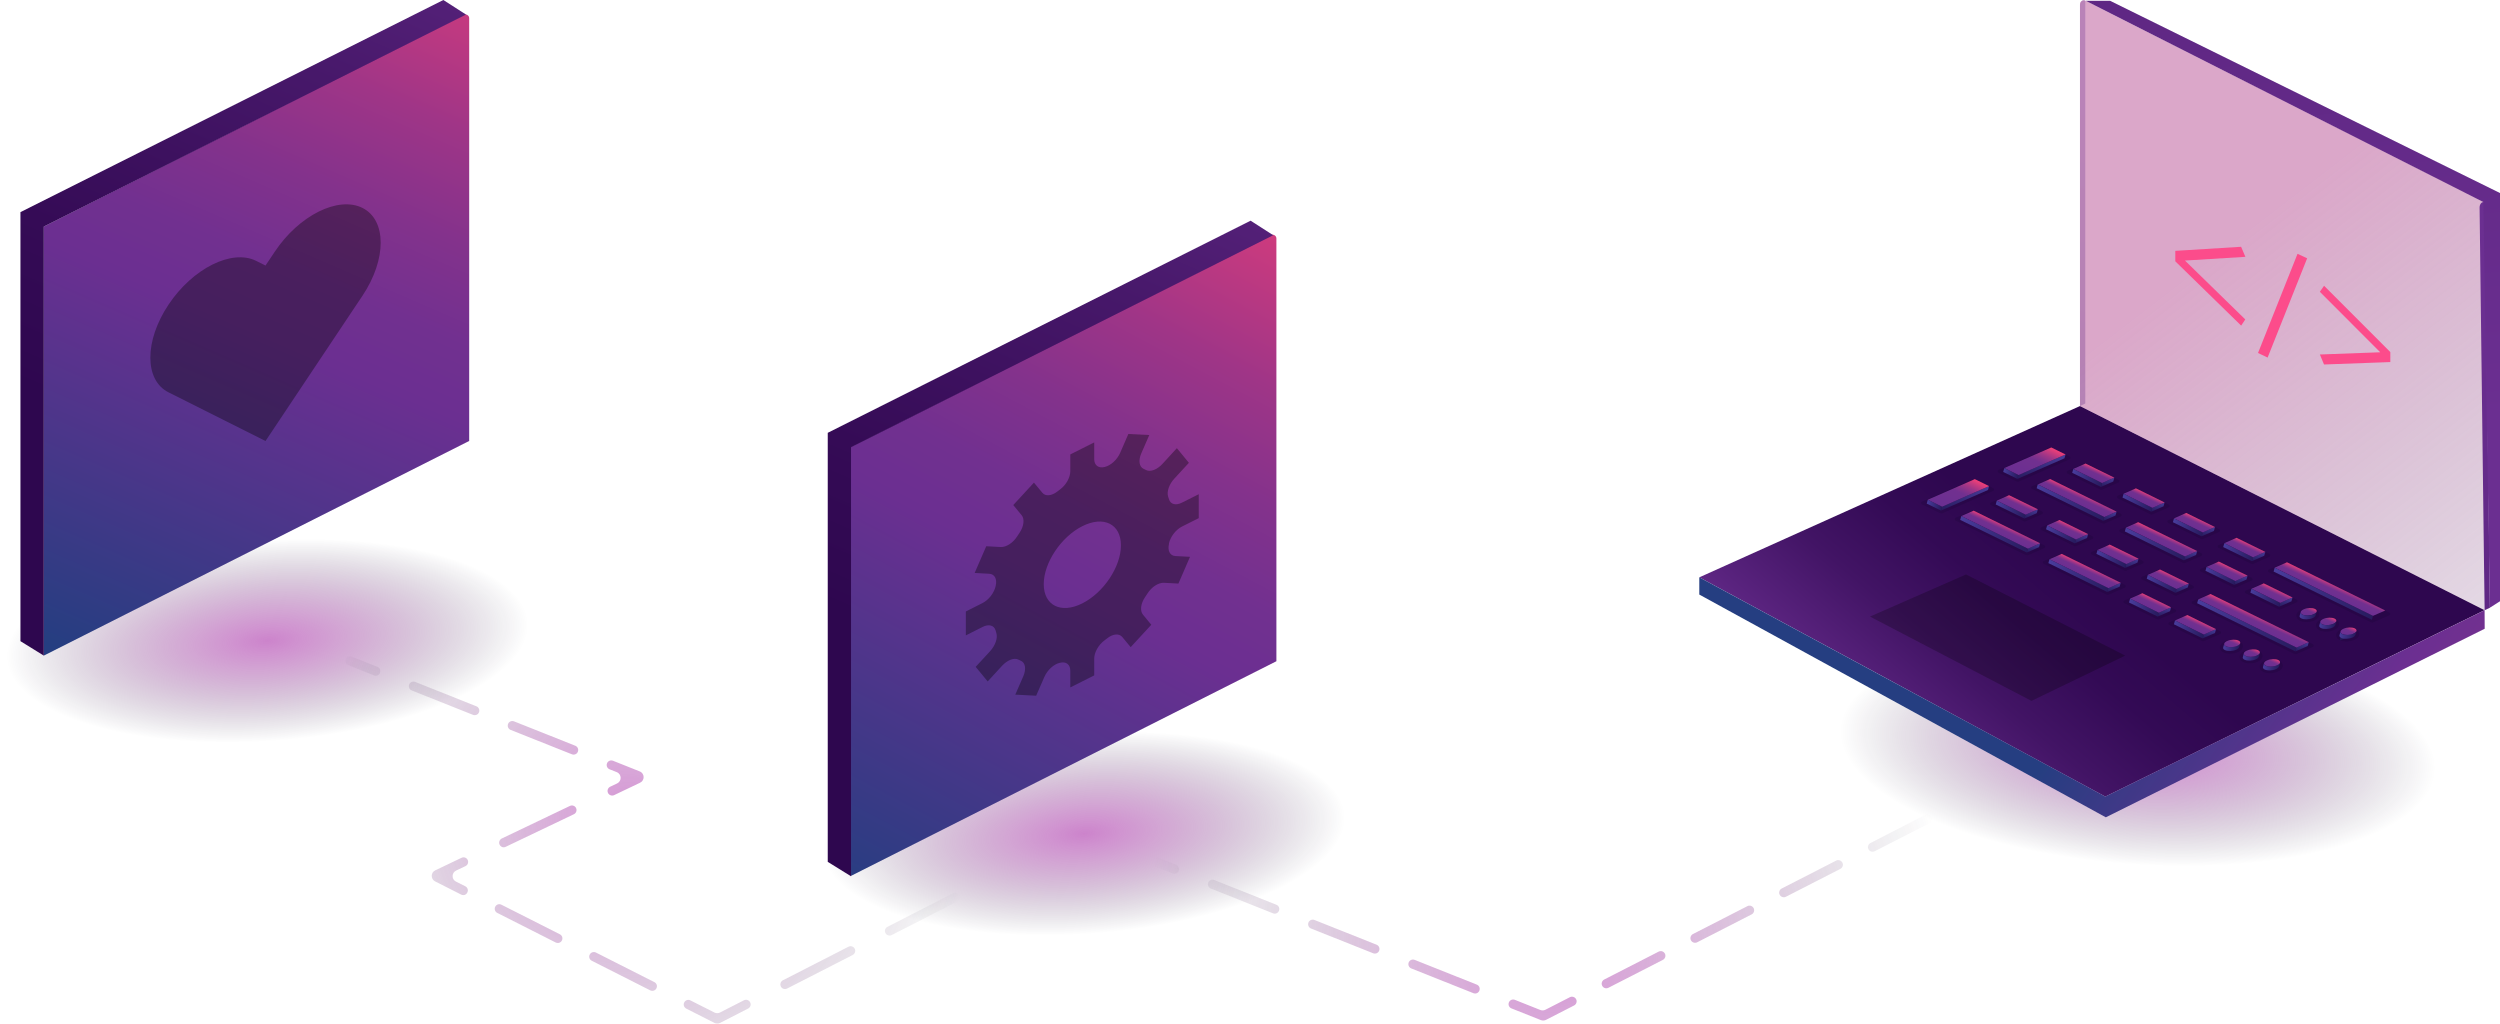 <svg width="481" height="197" viewBox="0 0 481 197" fill="none" xmlns="http://www.w3.org/2000/svg">
<path opacity="0.6" d="M174.497 178.043C195.975 184.452 228.752 181.416 247.273 171.228C265.676 161.099 262.61 147.964 240.845 141.923C219.427 135.97 187.701 139.085 169.576 148.857C151.342 158.688 153.356 171.734 174.497 178.043Z" fill="url(#paint0_radial_1239_3366)"/>
<path opacity="0.6" d="M17.337 140.94C38.815 147.349 71.592 144.313 90.114 134.125C108.516 123.996 105.45 110.862 83.685 104.82C62.267 98.868 30.541 101.983 12.416 111.754C-5.818 121.586 -3.794 134.631 17.337 140.94Z" fill="url(#paint1_radial_1239_3366)"/>
<path opacity="0.6" d="M449.84 164.76C425.277 172.091 387.798 168.619 366.617 156.962C345.566 145.385 349.078 130.365 373.959 123.451C398.452 116.645 434.731 120.207 455.465 131.377C476.318 142.617 474.007 157.547 449.84 164.76Z" fill="url(#paint2_radial_1239_3366)"/>
<path d="M400.188 78.124L326.945 111.08L405.059 153.262L478.024 117.399L400.188 78.124Z" fill="url(#paint3_linear_1239_3366)"/>
<path opacity="0.44" d="M478.034 117.399L400.188 78.124V0.754C400.188 0.238 400.783 -0.099 401.279 0.149L478.034 38.879V117.399Z" fill="url(#paint4_linear_1239_3366)"/>
<path d="M8.428 126.139L90.272 84.84V3.492C90.272 2.946 89.647 2.589 89.121 2.857L8.428 43.581V126.139Z" fill="url(#paint5_linear_1239_3366)"/>
<path d="M163.734 168.519L245.578 127.22V45.872C245.578 45.327 244.953 44.97 244.427 45.237L163.734 85.961V168.519Z" fill="url(#paint6_linear_1239_3366)"/>
<path d="M478.034 117.399L477.072 39.94C477.072 39.355 477.409 38.879 477.806 38.879C478.213 38.879 478.074 39.385 478.094 39.98L479.056 116.933L478.034 117.399Z" fill="url(#paint7_linear_1239_3366)"/>
<path opacity="0.3" d="M400.188 78.114V1.071C400.188 0.486 400.525 0.01 400.922 0.01C401.328 0.01 401.19 0.516 401.209 1.111V77.638L400.188 78.114Z" fill="url(#paint8_linear_1239_3366)"/>
<path d="M326.945 111.08V114.393L405.158 157.25L478.054 120.971L478.034 117.399L405.059 153.262L326.945 111.08Z" fill="url(#paint9_linear_1239_3366)"/>
<path d="M401.279 0.149H405.971L481 37.142V115.683L479.045 116.923L477.795 38.869L401.279 0.149Z" fill="url(#paint10_linear_1239_3366)"/>
<path d="M452.736 121.457L452.528 122.201L450.177 123.233L450.385 122.488L452.736 121.457Z" fill="url(#paint11_linear_1239_3366)"/>
<g opacity="0.5">
<path opacity="0.3" d="M389.682 106.764L376.24 100.167C376.002 100.048 376.012 99.731 376.25 99.622L379.424 98.233C379.514 98.193 379.623 98.193 379.722 98.243L393.333 104.919C393.571 105.038 393.561 105.356 393.323 105.465L390.198 106.834C390.129 106.864 390.049 106.873 389.98 106.854L389.851 106.824C389.781 106.804 389.732 106.794 389.682 106.764Z" fill="#080123"/>
<path opacity="0.3" d="M383.086 96.665L386.26 95.276C386.349 95.237 386.458 95.237 386.558 95.286L392.897 98.391C393.135 98.51 393.125 98.828 392.887 98.937L389.712 100.326C389.623 100.366 389.514 100.366 389.415 100.316L383.076 97.211C382.828 97.092 382.838 96.774 383.086 96.665Z" fill="#080123"/>
<path opacity="0.3" d="M392.767 101.437L395.942 100.048C396.031 100.008 396.14 100.008 396.24 100.058L402.579 103.163C402.817 103.282 402.807 103.599 402.569 103.709L399.394 105.097C399.305 105.137 399.196 105.137 399.097 105.088L392.757 101.982C392.509 101.863 392.519 101.546 392.767 101.437Z" fill="#080123"/>
<path opacity="0.3" d="M402.46 106.169L405.634 104.78C405.724 104.74 405.833 104.74 405.932 104.79L412.271 107.895C412.509 108.014 412.499 108.332 412.261 108.441L409.087 109.83C408.997 109.869 408.888 109.869 408.789 109.82L402.45 106.715C402.202 106.596 402.212 106.278 402.46 106.169Z" fill="#080123"/>
<path opacity="0.3" d="M412.132 110.951L415.307 109.562C415.396 109.522 415.505 109.522 415.605 109.572L421.944 112.677C422.182 112.796 422.172 113.113 421.934 113.222L418.759 114.611C418.67 114.651 418.561 114.651 418.462 114.601L412.122 111.496C411.884 111.377 411.894 111.06 412.132 110.951Z" fill="#080123"/>
<path opacity="0.3" d="M408.72 115.524L411.895 114.135C411.984 114.095 412.093 114.095 412.192 114.145L418.531 117.25C418.77 117.369 418.76 117.687 418.521 117.796L415.347 119.185C415.258 119.224 415.149 119.224 415.049 119.175L408.71 116.07C408.472 115.951 408.482 115.623 408.72 115.524Z" fill="#080123"/>
<path opacity="0.3" d="M417.37 119.72L420.545 118.331C420.634 118.292 420.743 118.292 420.842 118.341L427.182 121.446C427.42 121.565 427.41 121.883 427.172 121.992L423.997 123.381C423.908 123.421 423.799 123.421 423.699 123.371L417.36 120.266C417.112 120.147 417.122 119.829 417.37 119.72Z" fill="#080123"/>
<path opacity="0.3" d="M405.188 114.363L393.194 108.48C392.956 108.361 392.966 108.044 393.204 107.935L396.379 106.546C396.468 106.506 396.577 106.506 396.676 106.556L408.829 112.518C409.067 112.637 409.057 112.955 408.819 113.064L405.694 114.433C405.625 114.463 405.545 114.472 405.476 114.453L405.347 114.423C405.287 114.403 405.238 114.383 405.188 114.363Z" fill="#080123"/>
<path opacity="0.3" d="M441.517 125.851C441.467 125.841 441.418 125.822 441.368 125.792L425.714 118.113L421.815 116.199C421.577 116.08 421.587 115.762 421.825 115.653L424.999 114.264C425.089 114.225 425.198 114.225 425.297 114.274L432.241 117.677L445.009 123.937C445.247 124.056 445.237 124.373 444.999 124.482L441.874 125.851C441.805 125.881 441.725 125.891 441.656 125.871L441.517 125.851Z" fill="#080123"/>
<path opacity="0.3" d="M373.184 98.699L369.792 97.042C369.553 96.923 369.563 96.606 369.801 96.496L379.663 92.171C379.752 92.132 379.861 92.132 379.95 92.181L383.502 93.917C383.74 94.036 383.73 94.354 383.492 94.463L373.68 98.768C373.611 98.798 373.532 98.808 373.462 98.788L373.333 98.758C373.284 98.739 373.224 98.719 373.184 98.699Z" fill="#080123"/>
<path opacity="0.3" d="M428.263 125.693C428.084 125.653 427.916 125.593 427.777 125.524C427.33 125.296 427.072 124.929 427.092 124.522C427.102 124.056 427.469 123.639 428.084 123.371C428.769 123.074 429.672 122.994 430.386 123.163C430.564 123.203 430.733 123.262 430.872 123.332C431.318 123.56 431.576 123.927 431.556 124.334C431.546 124.8 431.179 125.216 430.564 125.484C429.88 125.782 428.977 125.871 428.263 125.693Z" fill="#080123"/>
<path opacity="0.3" d="M432.043 127.548C431.864 127.508 431.695 127.449 431.556 127.379C431.11 127.151 430.852 126.784 430.872 126.377C430.882 125.911 431.249 125.494 431.864 125.226C432.549 124.929 433.451 124.849 434.166 125.018C434.344 125.058 434.513 125.117 434.652 125.187C435.098 125.415 435.356 125.782 435.336 126.189C435.326 126.655 434.959 127.072 434.344 127.34C433.66 127.647 432.757 127.726 432.043 127.548Z" fill="#080123"/>
<path opacity="0.3" d="M435.922 129.442C435.743 129.403 435.575 129.343 435.436 129.274C434.92 129.016 434.672 128.579 434.771 128.113C434.85 127.716 435.198 127.359 435.743 127.121C436.428 126.823 437.33 126.744 438.045 126.913C438.223 126.952 438.392 127.012 438.531 127.091C439.067 127.359 439.325 127.855 439.176 128.341C439.096 128.599 438.868 128.966 438.223 129.244C437.539 129.532 436.636 129.611 435.922 129.442Z" fill="#080123"/>
</g>
<path d="M389.722 99.036L389.514 99.78L383.978 97.062L384.186 96.318L389.722 99.036Z" fill="url(#paint12_linear_1239_3366)"/>
<path d="M392.083 97.995L391.875 98.739L389.513 99.77L389.722 99.026L392.083 97.995Z" fill="url(#paint13_linear_1239_3366)"/>
<path d="M399.404 103.808L399.196 104.552L393.66 101.834L393.868 101.09L399.404 103.808Z" fill="url(#paint14_linear_1239_3366)"/>
<path d="M401.756 102.766L401.547 103.51L399.196 104.542L399.404 103.798L401.756 102.766Z" fill="url(#paint15_linear_1239_3366)"/>
<path d="M409.097 108.54L408.889 109.284L403.353 106.566L403.562 105.822L409.097 108.54Z" fill="url(#paint16_linear_1239_3366)"/>
<path d="M411.458 107.499L411.25 108.243L408.889 109.274L409.097 108.53L411.458 107.499Z" fill="url(#paint17_linear_1239_3366)"/>
<path d="M418.779 113.322L418.571 114.066L413.035 111.348L413.243 110.604L418.779 113.322Z" fill="url(#paint18_linear_1239_3366)"/>
<path d="M421.131 112.29L420.923 113.034L418.562 114.066L418.77 113.322L421.131 112.29Z" fill="url(#paint19_linear_1239_3366)"/>
<path d="M415.366 117.895L415.157 118.639L409.622 115.921L409.83 115.177L415.366 117.895Z" fill="url(#paint20_linear_1239_3366)"/>
<path d="M417.718 116.854L417.509 117.598L415.148 118.629L415.357 117.885L417.718 116.854Z" fill="url(#paint21_linear_1239_3366)"/>
<path d="M424.007 122.091L423.799 122.836L418.263 120.117L418.471 119.373L424.007 122.091Z" fill="url(#paint22_linear_1239_3366)"/>
<path d="M426.368 121.05L426.16 121.794L423.799 122.826L424.007 122.082L426.368 121.05Z" fill="url(#paint23_linear_1239_3366)"/>
<path d="M390.159 105.564L389.951 106.308L377.144 100.028L377.352 99.284L390.159 105.564Z" fill="url(#paint24_linear_1239_3366)"/>
<path d="M392.52 104.532L392.311 105.276L389.96 106.308L390.169 105.564L392.52 104.532Z" fill="url(#paint25_linear_1239_3366)"/>
<path d="M405.664 113.163L405.456 113.907L394.107 108.342L394.315 107.598L405.664 113.163Z" fill="url(#paint26_linear_1239_3366)"/>
<path d="M408.024 112.131L407.816 112.875L405.455 113.907L405.663 113.163L408.024 112.131Z" fill="url(#paint27_linear_1239_3366)"/>
<path d="M428.471 118.034L422.936 115.316L422.727 116.06L428.263 118.778L441.636 125.335L441.844 124.591L428.471 118.034Z" fill="url(#paint28_linear_1239_3366)"/>
<path d="M444.206 123.56L443.997 124.304L441.646 125.335L441.854 124.591L444.206 123.56Z" fill="url(#paint29_linear_1239_3366)"/>
<path d="M373.661 97.499L373.453 98.243L370.705 96.894L370.913 96.15L373.661 97.499Z" fill="url(#paint30_linear_1239_3366)"/>
<path d="M382.698 93.531L382.49 94.275L373.452 98.233L373.66 97.489L382.698 93.531Z" fill="url(#paint31_linear_1239_3366)"/>
<path d="M438.67 127.518L438.472 128.232C438.422 128.421 438.224 128.609 437.886 128.758C437.212 129.046 436.239 129.076 435.714 128.808C435.456 128.679 435.347 128.5 435.396 128.322L435.595 127.597C435.555 127.776 435.664 127.945 435.912 128.074C436.438 128.341 437.41 128.312 438.085 128.024C438.412 127.875 438.61 127.697 438.67 127.518Z" fill="url(#paint32_linear_1239_3366)"/>
<path d="M434.791 125.633L434.592 126.347C434.543 126.536 434.344 126.724 434.007 126.873C433.332 127.161 432.36 127.191 431.834 126.923C431.576 126.794 431.467 126.615 431.517 126.437L431.715 125.712C431.676 125.891 431.785 126.06 432.033 126.189C432.558 126.456 433.531 126.427 434.205 126.139C434.533 125.99 434.731 125.812 434.791 125.633Z" fill="url(#paint33_linear_1239_3366)"/>
<path d="M431.012 123.778L430.813 124.492C430.764 124.681 430.565 124.869 430.228 125.018C429.553 125.306 428.581 125.336 428.055 125.068C427.797 124.939 427.688 124.76 427.738 124.582L427.936 123.857C427.896 124.036 428.006 124.205 428.254 124.334C428.779 124.601 429.752 124.572 430.426 124.284C430.764 124.135 430.952 123.957 431.012 123.778Z" fill="url(#paint34_linear_1239_3366)"/>
<g opacity="0.5">
<path opacity="0.3" d="M404.394 100.673L390.952 94.076C390.713 93.957 390.723 93.639 390.961 93.53L394.136 92.141C394.225 92.102 394.334 92.102 394.433 92.151L408.044 98.828C408.283 98.947 408.273 99.264 408.035 99.374L404.91 100.743C404.84 100.772 404.761 100.782 404.691 100.762L404.562 100.733C404.493 100.713 404.443 100.703 404.394 100.673Z" fill="#080123"/>
<path opacity="0.3" d="M397.797 90.574L400.972 89.185C401.061 89.145 401.17 89.145 401.269 89.195L407.608 92.3C407.847 92.419 407.837 92.737 407.599 92.846L404.424 94.235C404.335 94.274 404.226 94.274 404.126 94.225L397.787 91.12C397.539 91.001 397.549 90.683 397.797 90.574Z" fill="#080123"/>
<path opacity="0.3" d="M407.469 95.346L410.643 93.957C410.733 93.917 410.842 93.917 410.941 93.967L417.28 97.072C417.518 97.191 417.508 97.508 417.27 97.618L414.096 99.006C414.006 99.046 413.897 99.046 413.798 98.996L407.459 95.891C407.221 95.772 407.231 95.445 407.469 95.346Z" fill="#080123"/>
<path opacity="0.3" d="M417.171 100.078L420.346 98.689C420.435 98.649 420.544 98.649 420.643 98.699L426.983 101.804C427.221 101.923 427.211 102.241 426.973 102.35L423.798 103.739C423.709 103.778 423.6 103.778 423.501 103.729L417.161 100.624C416.913 100.504 416.923 100.187 417.171 100.078Z" fill="#080123"/>
<path opacity="0.3" d="M426.844 104.86L430.019 103.471C430.108 103.431 430.217 103.431 430.316 103.481L436.655 106.586C436.893 106.705 436.883 107.022 436.645 107.131L433.471 108.52C433.382 108.56 433.272 108.56 433.173 108.51L426.834 105.405C426.596 105.286 426.606 104.969 426.844 104.86Z" fill="#080123"/>
<path opacity="0.3" d="M423.432 109.433L426.606 108.044C426.695 108.005 426.805 108.005 426.904 108.054L433.243 111.159C433.481 111.278 433.471 111.596 433.233 111.705L430.058 113.094C429.969 113.133 429.86 113.133 429.761 113.084L423.422 109.979C423.184 109.85 423.194 109.532 423.432 109.433Z" fill="#080123"/>
<path opacity="0.3" d="M432.082 113.629L435.256 112.241C435.346 112.201 435.455 112.201 435.554 112.25L441.893 115.356C442.131 115.475 442.121 115.792 441.883 115.901L438.709 117.29C438.619 117.33 438.51 117.33 438.411 117.28L432.072 114.175C431.824 114.056 431.834 113.739 432.082 113.629Z" fill="#080123"/>
<path opacity="0.3" d="M419.9 108.272L407.906 102.389C407.668 102.27 407.678 101.953 407.916 101.844L411.09 100.455C411.179 100.415 411.289 100.415 411.388 100.465L423.54 106.427C423.778 106.546 423.769 106.864 423.53 106.973L420.405 108.342C420.336 108.371 420.257 108.381 420.187 108.362L420.058 108.332C419.999 108.312 419.949 108.292 419.9 108.272Z" fill="#080123"/>
<path opacity="0.3" d="M456.228 119.76C456.179 119.75 456.129 119.731 456.08 119.701L440.425 112.022L436.526 110.108C436.288 109.989 436.298 109.671 436.536 109.562L439.711 108.173C439.8 108.133 439.909 108.133 440.009 108.183L446.953 111.586L459.721 117.846C459.959 117.965 459.949 118.282 459.711 118.391L456.586 119.76C456.516 119.79 456.437 119.8 456.367 119.78L456.228 119.76Z" fill="#080123"/>
<path opacity="0.3" d="M387.896 92.608L384.503 90.951C384.265 90.832 384.275 90.515 384.513 90.406L394.374 86.08C394.463 86.04 394.572 86.04 394.662 86.09L398.213 87.826C398.451 87.945 398.441 88.263 398.203 88.372L388.392 92.677C388.322 92.707 388.243 92.717 388.174 92.697L388.045 92.667C387.995 92.647 387.936 92.628 387.896 92.608Z" fill="#080123"/>
<path opacity="0.3" d="M442.974 119.602C442.796 119.562 442.627 119.502 442.488 119.433C442.042 119.205 441.784 118.838 441.804 118.431C441.814 117.965 442.181 117.548 442.796 117.28C443.48 116.983 444.383 116.903 445.097 117.072C445.276 117.112 445.445 117.171 445.583 117.241C446.03 117.469 446.288 117.836 446.268 118.242C446.258 118.709 445.891 119.125 445.276 119.393C444.591 119.691 443.689 119.77 442.974 119.602Z" fill="#080123"/>
<path opacity="0.3" d="M446.754 121.457C446.576 121.417 446.407 121.358 446.268 121.288C445.822 121.06 445.564 120.693 445.584 120.286C445.593 119.82 445.961 119.403 446.576 119.135C447.26 118.838 448.163 118.758 448.877 118.927C449.056 118.967 449.224 119.026 449.363 119.096C449.81 119.324 450.068 119.691 450.048 120.098C450.028 120.564 449.671 120.981 449.056 121.248C448.371 121.556 447.468 121.635 446.754 121.457Z" fill="#080123"/>
<path opacity="0.3" d="M450.633 123.351C450.455 123.312 450.286 123.252 450.147 123.183C449.631 122.925 449.383 122.488 449.482 122.022C449.562 121.625 449.909 121.268 450.455 121.03C451.139 120.732 452.042 120.653 452.756 120.822C452.935 120.861 453.103 120.921 453.242 121C453.778 121.268 454.036 121.764 453.887 122.25C453.808 122.508 453.58 122.875 452.935 123.153C452.25 123.441 451.347 123.52 450.633 123.351Z" fill="#080123"/>
</g>
<path d="M404.434 92.945L404.226 93.689L398.69 90.971L398.899 90.227L404.434 92.945Z" fill="url(#paint35_linear_1239_3366)"/>
<path d="M406.795 91.904L406.587 92.648L404.226 93.679L404.434 92.935L406.795 91.904Z" fill="url(#paint36_linear_1239_3366)"/>
<path d="M414.116 97.707L413.908 98.451L408.372 95.733L408.58 94.989L414.116 97.707Z" fill="url(#paint37_linear_1239_3366)"/>
<path d="M416.468 96.675L416.26 97.419L413.908 98.451L414.117 97.707L416.468 96.675Z" fill="url(#paint38_linear_1239_3366)"/>
<path d="M423.809 102.449L423.601 103.193L418.065 100.475L418.274 99.731L423.809 102.449Z" fill="url(#paint39_linear_1239_3366)"/>
<path d="M426.169 101.407L425.961 102.151L423.6 103.183L423.808 102.439L426.169 101.407Z" fill="url(#paint40_linear_1239_3366)"/>
<path d="M433.491 107.231L433.283 107.975L427.747 105.256L427.956 104.512L433.491 107.231Z" fill="url(#paint41_linear_1239_3366)"/>
<path d="M435.842 106.189L435.634 106.933L433.273 107.965L433.481 107.221L435.842 106.189Z" fill="url(#paint42_linear_1239_3366)"/>
<path d="M430.078 111.794L429.87 112.538L424.334 109.82L424.542 109.076L430.078 111.794Z" fill="url(#paint43_linear_1239_3366)"/>
<path d="M432.43 110.762L432.222 111.506L429.861 112.538L430.069 111.794L432.43 110.762Z" fill="url(#paint44_linear_1239_3366)"/>
<path d="M438.719 116L438.511 116.745L432.975 114.026L433.183 113.282L438.719 116Z" fill="url(#paint45_linear_1239_3366)"/>
<path d="M441.08 114.959L440.872 115.703L438.51 116.735L438.719 115.991L441.08 114.959Z" fill="url(#paint46_linear_1239_3366)"/>
<path d="M404.87 99.473L404.662 100.217L391.854 93.937L392.063 93.193L404.87 99.473Z" fill="url(#paint47_linear_1239_3366)"/>
<path d="M407.232 98.441L407.024 99.185L404.672 100.217L404.881 99.473L407.232 98.441Z" fill="url(#paint48_linear_1239_3366)"/>
<path d="M420.376 107.072L420.168 107.816L408.819 102.251L409.027 101.507L420.376 107.072Z" fill="url(#paint49_linear_1239_3366)"/>
<path d="M422.737 106.031L422.528 106.775L420.167 107.806L420.376 107.062L422.737 106.031Z" fill="url(#paint50_linear_1239_3366)"/>
<path d="M443.184 111.943L437.648 109.225L437.44 109.969L442.975 112.687L456.348 119.244L456.557 118.5L443.184 111.943Z" fill="url(#paint51_linear_1239_3366)"/>
<path d="M388.374 91.407L388.165 92.151L385.417 90.802L385.626 90.058L388.374 91.407Z" fill="url(#paint52_linear_1239_3366)"/>
<path d="M397.41 87.439L397.202 88.183L388.164 92.142L388.372 91.398L397.41 87.439Z" fill="url(#paint53_linear_1239_3366)"/>
<path d="M392.52 104.532L390.169 105.564L377.361 99.284L379.722 98.253L392.52 104.532Z" fill="url(#paint54_linear_1239_3366)"/>
<path d="M392.083 97.995L389.722 99.026L384.186 96.308L386.537 95.276L392.083 97.995Z" fill="url(#paint55_linear_1239_3366)"/>
<path d="M401.756 102.766L399.404 103.798L393.869 101.08L396.23 100.048L401.756 102.766Z" fill="url(#paint56_linear_1239_3366)"/>
<path d="M411.458 107.498L409.097 108.53L403.561 105.812L405.912 104.78L411.458 107.498Z" fill="url(#paint57_linear_1239_3366)"/>
<path d="M421.131 112.29L418.77 113.322L413.234 110.604L415.585 109.572L421.131 112.29Z" fill="url(#paint58_linear_1239_3366)"/>
<path d="M417.718 116.853L415.357 117.885L409.821 115.167L412.182 114.135L417.718 116.853Z" fill="url(#paint59_linear_1239_3366)"/>
<path d="M426.369 121.05L424.008 122.082L418.473 119.363L420.834 118.332L426.369 121.05Z" fill="url(#paint60_linear_1239_3366)"/>
<path d="M408.026 112.131L405.665 113.163L394.316 107.597L396.667 106.566L408.026 112.131Z" fill="url(#paint61_linear_1239_3366)"/>
<path d="M430.833 117.002L425.297 114.284L422.936 115.316L427.45 117.528L441.855 124.591L444.206 123.56L430.833 117.002Z" fill="url(#paint62_linear_1239_3366)"/>
<path d="M382.699 93.53L373.661 97.489L370.913 96.139L379.951 92.181L382.699 93.53Z" fill="url(#paint63_linear_1239_3366)"/>
<path d="M430.435 124.274C429.761 124.571 428.789 124.591 428.263 124.323C427.737 124.056 427.856 123.609 428.531 123.312C429.205 123.014 430.177 122.994 430.703 123.262C431.229 123.53 431.11 123.976 430.435 124.274Z" fill="url(#paint64_linear_1239_3366)"/>
<path d="M434.206 126.129C433.531 126.427 432.559 126.447 432.033 126.179C431.507 125.911 431.626 125.464 432.301 125.167C432.975 124.869 433.948 124.849 434.473 125.117C434.999 125.385 434.88 125.831 434.206 126.129Z" fill="url(#paint65_linear_1239_3366)"/>
<path d="M438.67 127.518C438.62 127.697 438.422 127.875 438.094 128.014C437.42 128.302 436.448 128.332 435.922 128.064C435.664 127.935 435.565 127.766 435.604 127.588C435.644 127.399 435.843 127.201 436.19 127.052C436.864 126.754 437.837 126.734 438.362 127.002C438.62 127.141 438.729 127.33 438.67 127.518Z" fill="url(#paint66_linear_1239_3366)"/>
<path d="M407.232 98.441L404.881 99.472L392.074 93.193L394.435 92.161L407.232 98.441Z" fill="url(#paint67_linear_1239_3366)"/>
<path d="M406.795 91.903L404.434 92.935L398.898 90.217L401.25 89.185L406.795 91.903Z" fill="url(#paint68_linear_1239_3366)"/>
<path d="M416.468 96.675L414.117 97.707L408.581 94.989L410.942 93.957L416.468 96.675Z" fill="url(#paint69_linear_1239_3366)"/>
<path d="M426.17 101.407L423.809 102.439L418.273 99.721L420.625 98.689L426.17 101.407Z" fill="url(#paint70_linear_1239_3366)"/>
<path d="M435.843 106.189L433.482 107.221L427.946 104.502L430.298 103.471L435.843 106.189Z" fill="url(#paint71_linear_1239_3366)"/>
<path d="M432.43 110.762L430.069 111.794L424.533 109.076L426.894 108.044L432.43 110.762Z" fill="url(#paint72_linear_1239_3366)"/>
<path d="M441.081 114.959L438.719 115.991L433.184 113.272L435.545 112.241L441.081 114.959Z" fill="url(#paint73_linear_1239_3366)"/>
<path d="M422.738 106.03L420.377 107.062L409.028 101.497L411.379 100.465L422.738 106.03Z" fill="url(#paint74_linear_1239_3366)"/>
<path d="M445.545 110.901L440.01 108.183L437.648 109.215L442.162 111.427L456.567 118.49L458.918 117.458L445.545 110.901Z" fill="url(#paint75_linear_1239_3366)"/>
<path d="M397.411 87.439L388.373 91.397L385.625 90.048L394.663 86.09L397.411 87.439Z" fill="url(#paint76_linear_1239_3366)"/>
<path d="M445.148 118.183C444.473 118.48 443.501 118.5 442.975 118.232C442.449 117.965 442.568 117.518 443.243 117.221C443.917 116.923 444.89 116.903 445.415 117.171C445.941 117.439 445.822 117.885 445.148 118.183Z" fill="url(#paint77_linear_1239_3366)"/>
<path d="M448.918 120.038C448.243 120.336 447.271 120.356 446.745 120.088C446.219 119.82 446.338 119.373 447.013 119.076C447.688 118.778 448.66 118.758 449.186 119.026C449.711 119.294 449.592 119.74 448.918 120.038Z" fill="url(#paint78_linear_1239_3366)"/>
<path d="M453.382 121.427C453.332 121.605 453.134 121.784 452.807 121.923C452.132 122.21 451.16 122.24 450.634 121.972C450.376 121.843 450.277 121.675 450.317 121.496C450.356 121.308 450.555 121.109 450.902 120.96C451.577 120.663 452.549 120.643 453.075 120.911C453.333 121.05 453.442 121.238 453.382 121.427Z" fill="url(#paint79_linear_1239_3366)"/>
<path d="M453.382 121.427L453.184 122.141C453.134 122.33 452.936 122.518 452.598 122.667C451.924 122.955 450.952 122.985 450.426 122.717C450.168 122.588 450.059 122.409 450.108 122.231L450.307 121.506C450.267 121.685 450.376 121.854 450.624 121.983C451.15 122.25 452.122 122.221 452.797 121.933C453.124 121.784 453.323 121.606 453.382 121.427Z" fill="url(#paint80_linear_1239_3366)"/>
<path d="M449.503 119.542L449.304 120.256C449.255 120.445 449.056 120.633 448.719 120.782C448.044 121.07 447.072 121.099 446.546 120.832C446.288 120.703 446.179 120.524 446.229 120.346L446.427 119.621C446.388 119.8 446.497 119.969 446.745 120.098C447.271 120.365 448.243 120.336 448.917 120.048C449.245 119.899 449.443 119.711 449.503 119.542Z" fill="url(#paint81_linear_1239_3366)"/>
<path d="M445.723 117.687L445.524 118.401C445.475 118.59 445.277 118.778 444.939 118.927C444.265 119.215 443.292 119.245 442.767 118.977C442.509 118.848 442.4 118.669 442.449 118.491L442.648 117.766C442.608 117.945 442.717 118.114 442.965 118.243C443.491 118.51 444.463 118.481 445.138 118.193C445.475 118.044 445.663 117.866 445.723 117.687Z" fill="url(#paint82_linear_1239_3366)"/>
<path opacity="0.24" d="M359.782 118.629L378.264 110.524L408.889 126.139L390.853 134.849L359.782 118.629Z" fill="black"/>
<path d="M420.385 50.129L431.992 61.458L431.198 62.648L418.53 50.277V48.263L431.188 47.48L432.012 49.414L420.385 50.129Z" fill="#FC4C8B"/>
<path d="M459.898 67.737V69.662L447.141 70.128L446.347 68.204L457.954 67.777L446.337 56.14L447.151 54.98L459.898 67.737Z" fill="#FC4C8B"/>
<path d="M436.288 68.799L434.443 67.916L442.042 48.839L443.897 49.692L436.288 68.799Z" fill="#FC4C8B"/>
<path d="M89.657 2.798L85.302 0L3.934 40.813V123.361L8.428 126.139V43.591L89.657 2.798Z" fill="url(#paint83_linear_1239_3366)"/>
<path d="M244.971 45.257L240.616 42.46L159.258 83.273V165.821L163.743 168.599V86.05L244.971 45.257Z" fill="url(#paint84_linear_1239_3366)"/>
<path opacity="0.35" d="M224.903 104.562C225.2 103.253 226.222 101.913 227.412 101.308L230.637 99.691V95.088L227.412 96.705C226.242 97.3 225.2 97.052 224.913 96.05C224.863 95.882 224.813 95.733 224.754 95.574C224.436 94.612 224.942 93.154 225.954 92.072L228.742 89.046L226.43 86.229L223.672 89.235C222.651 90.356 221.341 90.862 220.508 90.435C220.349 90.356 220.19 90.287 220.032 90.207C219.169 89.82 219 88.6 219.565 87.271L221.123 83.699L217.095 83.501L215.528 87.112C214.942 88.451 213.722 89.562 212.561 89.84C212.552 89.85 212.542 89.85 212.522 89.85C211.361 90.138 210.528 89.533 210.528 88.342V85.118L205.925 87.43V90.654C205.925 91.824 205.151 93.263 204.02 94.116C203.831 94.255 203.653 94.394 203.464 94.543C202.343 95.425 201.143 95.534 200.558 94.82L198.931 92.856L194.953 97.171L196.56 99.126C197.165 99.84 197.006 101.239 196.173 102.489C196.014 102.717 195.865 102.955 195.707 103.193C194.893 104.473 193.584 105.296 192.542 105.247L189.754 105.098L187.522 110.237L190.34 110.395C191.381 110.455 191.877 111.417 191.57 112.727C191.57 112.737 191.57 112.747 191.56 112.776C191.262 114.086 190.24 115.415 189.05 116.02L185.826 117.647V122.25L189.05 120.623C190.221 120.028 191.262 120.286 191.55 121.288C191.6 121.457 191.649 121.606 191.689 121.774C192.006 122.737 191.51 124.175 190.508 125.276L187.721 128.302L190.032 131.109L192.79 128.103C193.812 127.002 195.121 126.477 195.955 126.913C196.113 126.992 196.262 127.062 196.431 127.141C197.294 127.508 197.462 128.748 196.897 130.078L195.34 133.649L199.357 133.857L200.935 130.246C201.52 128.907 202.74 127.796 203.891 127.528C203.901 127.518 203.911 127.518 203.941 127.518C205.101 127.23 205.925 127.836 205.925 129.036V132.26L210.528 129.949V126.725C210.528 125.554 211.312 124.115 212.452 123.252C212.641 123.113 212.819 122.975 213.008 122.826C214.129 121.923 215.319 121.844 215.915 122.548L217.542 124.512L221.51 120.207L219.903 118.252C219.307 117.528 219.456 116.139 220.309 114.889C220.468 114.661 220.617 114.423 220.776 114.185C221.579 112.915 222.899 112.082 223.94 112.131L226.728 112.28L228.96 107.132L226.143 106.983C225.101 106.923 224.605 105.961 224.913 104.642C224.893 104.592 224.893 104.582 224.903 104.562ZM208.236 116.09C204.139 118.153 200.816 116.506 200.816 112.389C200.816 108.292 204.139 103.302 208.236 101.239C212.353 99.165 215.667 100.822 215.667 104.919C215.667 109.036 212.353 114.016 208.236 116.09Z" fill="black"/>
<path opacity="0.35" d="M69.746 40.009C65.083 37.668 57.524 41.438 52.871 48.422L51.086 51.09L49.3 50.198C44.637 47.856 37.078 51.626 32.425 58.61C27.763 65.594 27.763 73.154 32.425 75.485L51.086 84.85L67.96 59.563L69.746 56.894C74.409 49.9 74.409 42.35 69.746 40.009Z" fill="black"/>
<g opacity="0.71">
<path opacity="0.71" d="M190.488 169.234C190.26 168.797 190.439 168.261 190.875 168.033L195.627 165.603C196.064 165.375 196.6 165.553 196.828 165.99C197.056 166.426 196.877 166.962 196.441 167.19L191.689 169.621C191.242 169.839 190.707 169.67 190.488 169.234Z" fill="url(#paint85_radial_1239_3366)"/>
<path opacity="0.71" d="M150.241 189.809C150.013 189.372 150.191 188.836 150.628 188.608L163.247 182.15C163.683 181.922 164.219 182.1 164.447 182.537C164.675 182.973 164.497 183.509 164.06 183.737L151.441 190.196C150.995 190.424 150.459 190.245 150.241 189.809ZM170.36 179.521C170.131 179.085 170.31 178.549 170.746 178.321L183.365 171.863C183.802 171.634 184.338 171.813 184.566 172.249C184.794 172.686 184.615 173.222 184.179 173.45L171.56 179.908C171.124 180.136 170.588 179.958 170.36 179.521Z" fill="url(#paint86_radial_1239_3366)"/>
<path opacity="0.71" d="M137.453 196.803L132.036 194.055C131.6 193.836 131.421 193.301 131.649 192.864C131.868 192.428 132.403 192.249 132.84 192.477L137.453 194.809C137.79 194.977 138.187 194.977 138.524 194.809L143.127 192.457C143.564 192.229 144.099 192.408 144.328 192.844C144.556 193.281 144.377 193.817 143.941 194.045L138.534 196.813C138.187 196.971 137.79 196.971 137.453 196.803Z" fill="url(#paint87_radial_1239_3366)"/>
<path opacity="0.71" d="M125.103 190.543L113.853 184.848C113.417 184.63 113.238 184.094 113.466 183.658C113.685 183.221 114.22 183.043 114.657 183.271L125.907 188.965C126.343 189.184 126.522 189.719 126.294 190.156C126.075 190.592 125.539 190.761 125.103 190.543ZM106.919 181.337L95.669 175.642C95.233 175.424 95.054 174.888 95.282 174.452C95.5 174.015 96.036 173.837 96.472 174.065L107.722 179.759C108.159 179.977 108.337 180.513 108.109 180.95C107.891 181.376 107.355 181.555 106.919 181.337Z" fill="url(#paint88_radial_1239_3366)"/>
<path opacity="0.71" d="M88.734 172.121L83.714 169.581C82.841 169.134 82.851 167.875 83.734 167.458L88.803 165.037C89.25 164.829 89.776 165.017 89.984 165.454C90.192 165.9 90.004 166.426 89.567 166.635L87.752 167.498C86.869 167.924 86.849 169.184 87.732 169.621L89.528 170.523C89.964 170.742 90.143 171.277 89.915 171.714C89.706 172.17 89.171 172.349 88.734 172.121Z" fill="url(#paint89_radial_1239_3366)"/>
<path opacity="0.71" d="M96.125 162.517C95.916 162.071 96.105 161.545 96.542 161.327L109.656 155.057C110.103 154.849 110.629 155.037 110.837 155.474C111.045 155.92 110.857 156.446 110.42 156.654L97.305 162.924C96.869 163.152 96.343 162.964 96.125 162.517Z" fill="url(#paint90_radial_1239_3366)"/>
<path opacity="0.71" d="M116.977 152.557C116.769 152.111 116.957 151.585 117.394 151.367L118.733 150.732C119.666 150.285 119.626 148.946 118.664 148.559L117.285 148.014C116.828 147.835 116.61 147.319 116.789 146.863C116.967 146.407 117.483 146.188 117.939 146.367L123.088 148.42C124.051 148.807 124.09 150.147 123.158 150.593L118.158 152.984C117.721 153.192 117.195 153.004 116.977 152.557Z" fill="url(#paint91_radial_1239_3366)"/>
<path opacity="0.71" d="M110.033 145.127L98.248 140.435C97.791 140.256 97.573 139.74 97.752 139.284C97.93 138.828 98.446 138.609 98.902 138.788L110.688 143.48C111.144 143.659 111.363 144.175 111.184 144.631C111.005 145.087 110.49 145.306 110.033 145.127ZM91.006 137.538L79.22 132.845C78.764 132.667 78.546 132.151 78.724 131.695C78.903 131.238 79.418 131.02 79.875 131.199L91.66 135.891C92.117 136.07 92.335 136.585 92.156 137.042C91.978 137.498 91.462 137.716 91.006 137.538Z" fill="url(#paint92_radial_1239_3366)"/>
<path opacity="0.71" d="M71.968 129.949L67.008 127.974C66.552 127.796 66.334 127.28 66.512 126.824C66.691 126.367 67.207 126.149 67.663 126.328L72.613 128.302C73.07 128.48 73.288 128.996 73.109 129.453C72.941 129.909 72.425 130.137 71.968 129.949Z" fill="url(#paint93_radial_1239_3366)"/>
</g>
<g opacity="0.71">
<path opacity="0.71" d="M376.568 154.631C376.339 154.194 376.518 153.658 376.954 153.43L381.706 151C382.143 150.772 382.679 150.95 382.907 151.387C383.135 151.823 382.956 152.359 382.52 152.587L377.768 155.017C377.322 155.236 376.786 155.067 376.568 154.631Z" fill="url(#paint94_radial_1239_3366)"/>
<path opacity="0.71" d="M308.264 189.66C308.036 189.223 308.215 188.687 308.651 188.459L319.127 183.092C319.564 182.864 320.099 183.043 320.328 183.479C320.556 183.916 320.377 184.451 319.941 184.679L309.465 190.046C309.018 190.275 308.482 190.106 308.264 189.66ZM325.337 180.91C325.109 180.473 325.288 179.937 325.724 179.709L336.2 174.342C336.637 174.114 337.173 174.293 337.401 174.729C337.629 175.166 337.45 175.701 337.014 175.93L326.538 181.297C326.101 181.515 325.566 181.346 325.337 180.91ZM342.411 172.15C342.182 171.713 342.361 171.178 342.798 170.949L353.273 165.583C353.71 165.354 354.246 165.533 354.474 165.969C354.702 166.406 354.524 166.942 354.087 167.17L343.611 172.537C343.174 172.755 342.639 172.586 342.411 172.15ZM359.494 163.39C359.265 162.954 359.444 162.418 359.881 162.19L370.357 156.823C370.793 156.595 371.329 156.773 371.557 157.21C371.785 157.646 371.607 158.182 371.17 158.41L360.694 163.777C360.248 163.995 359.712 163.827 359.494 163.39Z" fill="url(#paint95_radial_1239_3366)"/>
<path opacity="0.71" d="M296.459 196.267L290.805 194.015C290.348 193.836 290.13 193.321 290.309 192.864C290.487 192.408 291.003 192.19 291.459 192.368L296.36 194.323C296.677 194.451 297.035 194.432 297.342 194.273L302.045 191.862C302.481 191.634 303.017 191.813 303.245 192.249C303.473 192.686 303.294 193.221 302.858 193.45L297.441 196.227C297.134 196.376 296.777 196.386 296.459 196.267Z" fill="url(#paint96_radial_1239_3366)"/>
<path opacity="0.71" d="M283.483 191.088L271.529 186.327C271.073 186.148 270.855 185.632 271.033 185.176C271.212 184.719 271.728 184.501 272.184 184.68L284.138 189.442C284.594 189.62 284.813 190.136 284.634 190.592C284.456 191.049 283.94 191.277 283.483 191.088ZM264.198 183.41L252.244 178.648C251.787 178.47 251.569 177.954 251.748 177.497C251.926 177.041 252.442 176.823 252.898 177.001L264.853 181.763C265.309 181.942 265.527 182.458 265.349 182.914C265.17 183.37 264.654 183.588 264.198 183.41ZM244.922 175.722L232.968 170.96C232.512 170.781 232.294 170.265 232.472 169.809C232.651 169.353 233.167 169.134 233.623 169.313L245.577 174.075C246.034 174.253 246.252 174.769 246.073 175.226C245.895 175.682 245.379 175.91 244.922 175.722Z" fill="url(#paint97_radial_1239_3366)"/>
<path opacity="0.71" d="M225.647 168.043L220.687 166.069C220.23 165.89 220.012 165.374 220.191 164.918C220.369 164.462 220.885 164.244 221.341 164.422L226.302 166.396C226.758 166.575 226.976 167.091 226.798 167.547C226.619 168.003 226.103 168.222 225.647 168.043Z" fill="url(#paint98_radial_1239_3366)"/>
</g>
<defs>
<radialGradient id="paint0_radial_1239_3366" cx="0" cy="0" r="1" gradientUnits="userSpaceOnUse" gradientTransform="translate(208.6 160.387) rotate(175.923) scale(50.29 19.309)">
<stop stop-color="#AA31A9"/>
<stop offset="0.134" stop-color="#A530A5" stop-opacity="0.866"/>
<stop offset="0.291" stop-color="#972C99" stop-opacity="0.709"/>
<stop offset="0.46" stop-color="#7F2585" stop-opacity="0.54"/>
<stop offset="0.638" stop-color="#5E1C69" stop-opacity="0.362"/>
<stop offset="0.821" stop-color="#341045" stop-opacity="0.179"/>
<stop offset="1" stop-color="#03031C" stop-opacity="0"/>
</radialGradient>
<radialGradient id="paint1_radial_1239_3366" cx="0" cy="0" r="1" gradientUnits="userSpaceOnUse" gradientTransform="translate(51.44 123.282) rotate(175.923) scale(50.29 19.309)">
<stop stop-color="#AA31A9"/>
<stop offset="0.134" stop-color="#A530A5" stop-opacity="0.866"/>
<stop offset="0.291" stop-color="#972C99" stop-opacity="0.709"/>
<stop offset="0.46" stop-color="#7F2585" stop-opacity="0.54"/>
<stop offset="0.638" stop-color="#5E1C69" stop-opacity="0.362"/>
<stop offset="0.821" stop-color="#341045" stop-opacity="0.179"/>
<stop offset="1" stop-color="#03031C" stop-opacity="0"/>
</radialGradient>
<radialGradient id="paint2_radial_1239_3366" cx="0" cy="0" r="1" gradientUnits="userSpaceOnUse" gradientTransform="translate(411.293 144.267) rotate(4.077) scale(57.51 22.081)">
<stop stop-color="#AA31A9"/>
<stop offset="0.134" stop-color="#A530A5" stop-opacity="0.866"/>
<stop offset="0.291" stop-color="#972C99" stop-opacity="0.709"/>
<stop offset="0.46" stop-color="#7F2585" stop-opacity="0.54"/>
<stop offset="0.638" stop-color="#5E1C69" stop-opacity="0.362"/>
<stop offset="0.821" stop-color="#341045" stop-opacity="0.179"/>
<stop offset="1" stop-color="#03031C" stop-opacity="0"/>
</radialGradient>
<linearGradient id="paint3_linear_1239_3366" x1="358.483" y1="166.095" x2="423.518" y2="89.46" gradientUnits="userSpaceOnUse">
<stop offset="0.144" stop-color="#6B2F91"/>
<stop offset="0.236" stop-color="#5B2480"/>
<stop offset="0.407" stop-color="#421465"/>
<stop offset="0.559" stop-color="#330A55"/>
<stop offset="0.677" stop-color="#2E074F"/>
</linearGradient>
<linearGradient id="paint4_linear_1239_3366" x1="393.956" y1="-0.18" x2="523.276" y2="167.879" gradientUnits="userSpaceOnUse">
<stop offset="0.274" stop-color="#AD3784"/>
<stop offset="0.42" stop-color="#952E79" stop-opacity="0.778"/>
<stop offset="0.727" stop-color="#56175D" stop-opacity="0.312"/>
<stop offset="0.933" stop-color="#290749" stop-opacity="0"/>
</linearGradient>
<linearGradient id="paint5_linear_1239_3366" x1="20.104" y1="131.768" x2="87.788" y2="-24.565" gradientUnits="userSpaceOnUse">
<stop offset="0.016" stop-color="#253E81"/>
<stop offset="0.434" stop-color="#6B2F91"/>
<stop offset="0.511" stop-color="#713090"/>
<stop offset="0.615" stop-color="#83328C"/>
<stop offset="0.734" stop-color="#9F3587"/>
<stop offset="0.865" stop-color="#C73A7F"/>
<stop offset="0.98" stop-color="#F03F77"/>
</linearGradient>
<linearGradient id="paint6_linear_1239_3366" x1="166.417" y1="178.595" x2="248.477" y2="24.06" gradientUnits="userSpaceOnUse">
<stop offset="0.016" stop-color="#253E81"/>
<stop offset="0.434" stop-color="#6B2F91"/>
<stop offset="0.511" stop-color="#713090"/>
<stop offset="0.615" stop-color="#83328C"/>
<stop offset="0.734" stop-color="#9F3587"/>
<stop offset="0.865" stop-color="#C73A7F"/>
<stop offset="0.98" stop-color="#F03F77"/>
</linearGradient>
<linearGradient id="paint7_linear_1239_3366" x1="470.354" y1="139.749" x2="480.195" y2="61.353" gradientUnits="userSpaceOnUse">
<stop offset="0.016" stop-color="#5A247E"/>
<stop offset="1" stop-color="#6B2F91"/>
</linearGradient>
<linearGradient id="paint8_linear_1239_3366" x1="393.025" y1="100.426" x2="402.827" y2="22.337" gradientUnits="userSpaceOnUse">
<stop offset="0.016" stop-color="#5A247E"/>
<stop offset="1" stop-color="#6B2F91"/>
</linearGradient>
<linearGradient id="paint9_linear_1239_3366" x1="409.408" y1="120.797" x2="497.425" y2="183.178" gradientUnits="userSpaceOnUse">
<stop offset="0.016" stop-color="#253E81"/>
<stop offset="0.434" stop-color="#6B2F91"/>
<stop offset="0.511" stop-color="#713090"/>
<stop offset="0.615" stop-color="#83328C"/>
<stop offset="0.734" stop-color="#9F3587"/>
<stop offset="0.865" stop-color="#C73A7F"/>
<stop offset="0.98" stop-color="#F03F77"/>
</linearGradient>
<linearGradient id="paint10_linear_1239_3366" x1="433.594" y1="-41.467" x2="449.454" y2="84.877" gradientUnits="userSpaceOnUse">
<stop offset="0.016" stop-color="#5A247E"/>
<stop offset="1" stop-color="#6B2F91"/>
</linearGradient>
<linearGradient id="paint11_linear_1239_3366" x1="451.719" y1="121.077" x2="451.127" y2="123.366" gradientUnits="userSpaceOnUse">
<stop stop-color="#493D9D"/>
<stop offset="1" stop-color="#271B5E"/>
</linearGradient>
<linearGradient id="paint12_linear_1239_3366" x1="383.887" y1="97.17" x2="389.747" y2="98.687" gradientUnits="userSpaceOnUse">
<stop stop-color="#493D9D"/>
<stop offset="1" stop-color="#271B5E"/>
</linearGradient>
<linearGradient id="paint13_linear_1239_3366" x1="391.059" y1="97.625" x2="390.467" y2="99.913" gradientUnits="userSpaceOnUse">
<stop stop-color="#493D9D"/>
<stop offset="1" stop-color="#271B5E"/>
</linearGradient>
<linearGradient id="paint14_linear_1239_3366" x1="393.568" y1="101.94" x2="399.43" y2="103.457" gradientUnits="userSpaceOnUse">
<stop stop-color="#493D9D"/>
<stop offset="1" stop-color="#271B5E"/>
</linearGradient>
<linearGradient id="paint15_linear_1239_3366" x1="400.742" y1="102.395" x2="400.15" y2="104.684" gradientUnits="userSpaceOnUse">
<stop stop-color="#493D9D"/>
<stop offset="1" stop-color="#271B5E"/>
</linearGradient>
<linearGradient id="paint16_linear_1239_3366" x1="403.263" y1="106.674" x2="409.123" y2="108.19" gradientUnits="userSpaceOnUse">
<stop stop-color="#493D9D"/>
<stop offset="1" stop-color="#271B5E"/>
</linearGradient>
<linearGradient id="paint17_linear_1239_3366" x1="410.435" y1="107.128" x2="409.842" y2="109.417" gradientUnits="userSpaceOnUse">
<stop stop-color="#493D9D"/>
<stop offset="1" stop-color="#271B5E"/>
</linearGradient>
<linearGradient id="paint18_linear_1239_3366" x1="412.942" y1="111.456" x2="418.802" y2="112.973" gradientUnits="userSpaceOnUse">
<stop stop-color="#493D9D"/>
<stop offset="1" stop-color="#271B5E"/>
</linearGradient>
<linearGradient id="paint19_linear_1239_3366" x1="420.115" y1="111.911" x2="419.523" y2="114.2" gradientUnits="userSpaceOnUse">
<stop stop-color="#493D9D"/>
<stop offset="1" stop-color="#271B5E"/>
</linearGradient>
<linearGradient id="paint20_linear_1239_3366" x1="409.527" y1="116.025" x2="415.39" y2="117.543" gradientUnits="userSpaceOnUse">
<stop stop-color="#493D9D"/>
<stop offset="1" stop-color="#271B5E"/>
</linearGradient>
<linearGradient id="paint21_linear_1239_3366" x1="416.703" y1="116.481" x2="416.111" y2="118.768" gradientUnits="userSpaceOnUse">
<stop stop-color="#493D9D"/>
<stop offset="1" stop-color="#271B5E"/>
</linearGradient>
<linearGradient id="paint22_linear_1239_3366" x1="418.171" y1="120.223" x2="424.033" y2="121.74" gradientUnits="userSpaceOnUse">
<stop stop-color="#493D9D"/>
<stop offset="1" stop-color="#271B5E"/>
</linearGradient>
<linearGradient id="paint23_linear_1239_3366" x1="425.346" y1="120.678" x2="424.753" y2="122.967" gradientUnits="userSpaceOnUse">
<stop stop-color="#493D9D"/>
<stop offset="1" stop-color="#271B5E"/>
</linearGradient>
<linearGradient id="paint24_linear_1239_3366" x1="376.849" y1="100.926" x2="390.393" y2="104.431" gradientUnits="userSpaceOnUse">
<stop stop-color="#493D9D"/>
<stop offset="1" stop-color="#271B5E"/>
</linearGradient>
<linearGradient id="paint25_linear_1239_3366" x1="391.499" y1="104.16" x2="390.907" y2="106.447" gradientUnits="userSpaceOnUse">
<stop stop-color="#493D9D"/>
<stop offset="1" stop-color="#271B5E"/>
</linearGradient>
<linearGradient id="paint26_linear_1239_3366" x1="393.854" y1="109.075" x2="405.858" y2="112.183" gradientUnits="userSpaceOnUse">
<stop stop-color="#493D9D"/>
<stop offset="1" stop-color="#271B5E"/>
</linearGradient>
<linearGradient id="paint27_linear_1239_3366" x1="407.007" y1="111.752" x2="406.414" y2="114.041" gradientUnits="userSpaceOnUse">
<stop stop-color="#493D9D"/>
<stop offset="1" stop-color="#271B5E"/>
</linearGradient>
<linearGradient id="paint28_linear_1239_3366" x1="422.264" y1="117.619" x2="442.253" y2="122.793" gradientUnits="userSpaceOnUse">
<stop stop-color="#493D9D"/>
<stop offset="1" stop-color="#271B5E"/>
</linearGradient>
<linearGradient id="paint29_linear_1239_3366" x1="443.189" y1="123.183" x2="442.596" y2="125.472" gradientUnits="userSpaceOnUse">
<stop stop-color="#493D9D"/>
<stop offset="1" stop-color="#271B5E"/>
</linearGradient>
<linearGradient id="paint30_linear_1239_3366" x1="370.689" y1="96.697" x2="373.609" y2="97.453" gradientUnits="userSpaceOnUse">
<stop stop-color="#493D9D"/>
<stop offset="1" stop-color="#271B5E"/>
</linearGradient>
<linearGradient id="paint31_linear_1239_3366" x1="378.904" y1="92.443" x2="377.182" y2="99.095" gradientUnits="userSpaceOnUse">
<stop stop-color="#493D9D"/>
<stop offset="1" stop-color="#271B5E"/>
</linearGradient>
<linearGradient id="paint32_linear_1239_3366" x1="435.511" y1="127.63" x2="438.385" y2="128.374" gradientUnits="userSpaceOnUse">
<stop stop-color="#493D9D"/>
<stop offset="1" stop-color="#271B5E"/>
</linearGradient>
<linearGradient id="paint33_linear_1239_3366" x1="431.628" y1="125.739" x2="434.503" y2="126.483" gradientUnits="userSpaceOnUse">
<stop stop-color="#493D9D"/>
<stop offset="1" stop-color="#271B5E"/>
</linearGradient>
<linearGradient id="paint34_linear_1239_3366" x1="427.852" y1="123.885" x2="430.726" y2="124.629" gradientUnits="userSpaceOnUse">
<stop stop-color="#493D9D"/>
<stop offset="1" stop-color="#271B5E"/>
</linearGradient>
<linearGradient id="paint35_linear_1239_3366" x1="398.599" y1="91.077" x2="404.459" y2="92.594" gradientUnits="userSpaceOnUse">
<stop stop-color="#493D9D"/>
<stop offset="1" stop-color="#271B5E"/>
</linearGradient>
<linearGradient id="paint36_linear_1239_3366" x1="405.771" y1="91.532" x2="405.179" y2="93.82" gradientUnits="userSpaceOnUse">
<stop stop-color="#493D9D"/>
<stop offset="1" stop-color="#271B5E"/>
</linearGradient>
<linearGradient id="paint37_linear_1239_3366" x1="408.28" y1="95.847" x2="414.142" y2="97.365" gradientUnits="userSpaceOnUse">
<stop stop-color="#493D9D"/>
<stop offset="1" stop-color="#271B5E"/>
</linearGradient>
<linearGradient id="paint38_linear_1239_3366" x1="415.454" y1="96.302" x2="414.862" y2="98.591" gradientUnits="userSpaceOnUse">
<stop stop-color="#493D9D"/>
<stop offset="1" stop-color="#271B5E"/>
</linearGradient>
<linearGradient id="paint39_linear_1239_3366" x1="417.975" y1="100.58" x2="423.835" y2="102.097" gradientUnits="userSpaceOnUse">
<stop stop-color="#493D9D"/>
<stop offset="1" stop-color="#271B5E"/>
</linearGradient>
<linearGradient id="paint40_linear_1239_3366" x1="425.146" y1="101.035" x2="424.554" y2="103.324" gradientUnits="userSpaceOnUse">
<stop stop-color="#493D9D"/>
<stop offset="1" stop-color="#271B5E"/>
</linearGradient>
<linearGradient id="paint41_linear_1239_3366" x1="427.654" y1="105.363" x2="433.514" y2="106.88" gradientUnits="userSpaceOnUse">
<stop stop-color="#493D9D"/>
<stop offset="1" stop-color="#271B5E"/>
</linearGradient>
<linearGradient id="paint42_linear_1239_3366" x1="434.827" y1="105.818" x2="434.234" y2="108.106" gradientUnits="userSpaceOnUse">
<stop stop-color="#493D9D"/>
<stop offset="1" stop-color="#271B5E"/>
</linearGradient>
<linearGradient id="paint43_linear_1239_3366" x1="424.239" y1="109.932" x2="430.102" y2="111.449" gradientUnits="userSpaceOnUse">
<stop stop-color="#493D9D"/>
<stop offset="1" stop-color="#271B5E"/>
</linearGradient>
<linearGradient id="paint44_linear_1239_3366" x1="431.415" y1="110.388" x2="430.823" y2="112.675" gradientUnits="userSpaceOnUse">
<stop stop-color="#493D9D"/>
<stop offset="1" stop-color="#271B5E"/>
</linearGradient>
<linearGradient id="paint45_linear_1239_3366" x1="432.883" y1="114.13" x2="438.745" y2="115.647" gradientUnits="userSpaceOnUse">
<stop stop-color="#493D9D"/>
<stop offset="1" stop-color="#271B5E"/>
</linearGradient>
<linearGradient id="paint46_linear_1239_3366" x1="440.057" y1="114.585" x2="439.465" y2="116.874" gradientUnits="userSpaceOnUse">
<stop stop-color="#493D9D"/>
<stop offset="1" stop-color="#271B5E"/>
</linearGradient>
<linearGradient id="paint47_linear_1239_3366" x1="391.56" y1="94.832" x2="405.103" y2="98.338" gradientUnits="userSpaceOnUse">
<stop stop-color="#493D9D"/>
<stop offset="1" stop-color="#271B5E"/>
</linearGradient>
<linearGradient id="paint48_linear_1239_3366" x1="406.211" y1="98.067" x2="405.619" y2="100.354" gradientUnits="userSpaceOnUse">
<stop stop-color="#493D9D"/>
<stop offset="1" stop-color="#271B5E"/>
</linearGradient>
<linearGradient id="paint49_linear_1239_3366" x1="408.566" y1="102.982" x2="420.57" y2="106.09" gradientUnits="userSpaceOnUse">
<stop stop-color="#493D9D"/>
<stop offset="1" stop-color="#271B5E"/>
</linearGradient>
<linearGradient id="paint50_linear_1239_3366" x1="421.719" y1="105.659" x2="421.126" y2="107.948" gradientUnits="userSpaceOnUse">
<stop stop-color="#493D9D"/>
<stop offset="1" stop-color="#271B5E"/>
</linearGradient>
<linearGradient id="paint51_linear_1239_3366" x1="436.976" y1="111.526" x2="456.965" y2="116.7" gradientUnits="userSpaceOnUse">
<stop stop-color="#493D9D"/>
<stop offset="1" stop-color="#271B5E"/>
</linearGradient>
<linearGradient id="paint52_linear_1239_3366" x1="385.402" y1="90.603" x2="388.322" y2="91.359" gradientUnits="userSpaceOnUse">
<stop stop-color="#493D9D"/>
<stop offset="1" stop-color="#271B5E"/>
</linearGradient>
<linearGradient id="paint53_linear_1239_3366" x1="393.616" y1="86.35" x2="391.894" y2="93.002" gradientUnits="userSpaceOnUse">
<stop stop-color="#493D9D"/>
<stop offset="1" stop-color="#271B5E"/>
</linearGradient>
<linearGradient id="paint54_linear_1239_3366" x1="384.421" y1="102.844" x2="385.382" y2="100.735" gradientUnits="userSpaceOnUse">
<stop stop-color="#6B2F91"/>
<stop offset="0.511" stop-color="#713090"/>
<stop offset="0.615" stop-color="#83328C"/>
<stop offset="0.734" stop-color="#9F3587"/>
<stop offset="0.865" stop-color="#C73A7F"/>
<stop offset="0.98" stop-color="#F03F77"/>
</linearGradient>
<linearGradient id="paint55_linear_1239_3366" x1="387.665" y1="97.992" x2="388.533" y2="96.087" gradientUnits="userSpaceOnUse">
<stop stop-color="#6B2F91"/>
<stop offset="0.511" stop-color="#713090"/>
<stop offset="0.615" stop-color="#83328C"/>
<stop offset="0.734" stop-color="#9F3587"/>
<stop offset="0.865" stop-color="#C73A7F"/>
<stop offset="0.98" stop-color="#F03F77"/>
</linearGradient>
<linearGradient id="paint56_linear_1239_3366" x1="397.347" y1="102.762" x2="398.214" y2="100.859" gradientUnits="userSpaceOnUse">
<stop stop-color="#6B2F91"/>
<stop offset="0.511" stop-color="#713090"/>
<stop offset="0.615" stop-color="#83328C"/>
<stop offset="0.734" stop-color="#9F3587"/>
<stop offset="0.865" stop-color="#C73A7F"/>
<stop offset="0.98" stop-color="#F03F77"/>
</linearGradient>
<linearGradient id="paint57_linear_1239_3366" x1="407.04" y1="107.495" x2="407.909" y2="105.591" gradientUnits="userSpaceOnUse">
<stop stop-color="#6B2F91"/>
<stop offset="0.511" stop-color="#713090"/>
<stop offset="0.615" stop-color="#83328C"/>
<stop offset="0.734" stop-color="#9F3587"/>
<stop offset="0.865" stop-color="#C73A7F"/>
<stop offset="0.98" stop-color="#F03F77"/>
</linearGradient>
<linearGradient id="paint58_linear_1239_3366" x1="416.721" y1="112.278" x2="417.589" y2="110.375" gradientUnits="userSpaceOnUse">
<stop stop-color="#6B2F91"/>
<stop offset="0.511" stop-color="#713090"/>
<stop offset="0.615" stop-color="#83328C"/>
<stop offset="0.734" stop-color="#9F3587"/>
<stop offset="0.865" stop-color="#C73A7F"/>
<stop offset="0.98" stop-color="#F03F77"/>
</linearGradient>
<linearGradient id="paint59_linear_1239_3366" x1="413.307" y1="116.848" x2="414.176" y2="114.943" gradientUnits="userSpaceOnUse">
<stop stop-color="#6B2F91"/>
<stop offset="0.511" stop-color="#713090"/>
<stop offset="0.615" stop-color="#83328C"/>
<stop offset="0.734" stop-color="#9F3587"/>
<stop offset="0.865" stop-color="#C73A7F"/>
<stop offset="0.98" stop-color="#F03F77"/>
</linearGradient>
<linearGradient id="paint60_linear_1239_3366" x1="421.951" y1="121.045" x2="422.82" y2="119.14" gradientUnits="userSpaceOnUse">
<stop stop-color="#6B2F91"/>
<stop offset="0.511" stop-color="#713090"/>
<stop offset="0.615" stop-color="#83328C"/>
<stop offset="0.734" stop-color="#9F3587"/>
<stop offset="0.865" stop-color="#C73A7F"/>
<stop offset="0.98" stop-color="#F03F77"/>
</linearGradient>
<linearGradient id="paint61_linear_1239_3366" x1="400.667" y1="110.774" x2="401.61" y2="108.706" gradientUnits="userSpaceOnUse">
<stop stop-color="#6B2F91"/>
<stop offset="0.511" stop-color="#713090"/>
<stop offset="0.615" stop-color="#83328C"/>
<stop offset="0.734" stop-color="#9F3587"/>
<stop offset="0.865" stop-color="#C73A7F"/>
<stop offset="0.98" stop-color="#F03F77"/>
</linearGradient>
<linearGradient id="paint62_linear_1239_3366" x1="433.019" y1="120.459" x2="434.061" y2="118.175" gradientUnits="userSpaceOnUse">
<stop stop-color="#6B2F91"/>
<stop offset="0.511" stop-color="#713090"/>
<stop offset="0.615" stop-color="#83328C"/>
<stop offset="0.734" stop-color="#9F3587"/>
<stop offset="0.865" stop-color="#C73A7F"/>
<stop offset="0.98" stop-color="#F03F77"/>
</linearGradient>
<linearGradient id="paint63_linear_1239_3366" x1="375.228" y1="98.107" x2="378.314" y2="91.338" gradientUnits="userSpaceOnUse">
<stop stop-color="#6B2F91"/>
<stop offset="0.511" stop-color="#713090"/>
<stop offset="0.615" stop-color="#83328C"/>
<stop offset="0.734" stop-color="#9F3587"/>
<stop offset="0.865" stop-color="#C73A7F"/>
<stop offset="0.98" stop-color="#F03F77"/>
</linearGradient>
<linearGradient id="paint64_linear_1239_3366" x1="429.037" y1="124.57" x2="429.857" y2="122.771" gradientUnits="userSpaceOnUse">
<stop stop-color="#6B2F91"/>
<stop offset="0.511" stop-color="#713090"/>
<stop offset="0.615" stop-color="#83328C"/>
<stop offset="0.734" stop-color="#9F3587"/>
<stop offset="0.865" stop-color="#C73A7F"/>
<stop offset="0.98" stop-color="#F03F77"/>
</linearGradient>
<linearGradient id="paint65_linear_1239_3366" x1="432.814" y1="126.427" x2="433.634" y2="124.628" gradientUnits="userSpaceOnUse">
<stop stop-color="#6B2F91"/>
<stop offset="0.511" stop-color="#713090"/>
<stop offset="0.615" stop-color="#83328C"/>
<stop offset="0.734" stop-color="#9F3587"/>
<stop offset="0.865" stop-color="#C73A7F"/>
<stop offset="0.98" stop-color="#F03F77"/>
</linearGradient>
<linearGradient id="paint66_linear_1239_3366" x1="436.695" y1="128.319" x2="437.516" y2="126.518" gradientUnits="userSpaceOnUse">
<stop stop-color="#6B2F91"/>
<stop offset="0.511" stop-color="#713090"/>
<stop offset="0.615" stop-color="#83328C"/>
<stop offset="0.734" stop-color="#9F3587"/>
<stop offset="0.865" stop-color="#C73A7F"/>
<stop offset="0.98" stop-color="#F03F77"/>
</linearGradient>
<linearGradient id="paint67_linear_1239_3366" x1="399.133" y1="96.75" x2="400.095" y2="94.641" gradientUnits="userSpaceOnUse">
<stop stop-color="#6B2F91"/>
<stop offset="0.511" stop-color="#713090"/>
<stop offset="0.615" stop-color="#83328C"/>
<stop offset="0.734" stop-color="#9F3587"/>
<stop offset="0.865" stop-color="#C73A7F"/>
<stop offset="0.98" stop-color="#F03F77"/>
</linearGradient>
<linearGradient id="paint68_linear_1239_3366" x1="402.377" y1="91.899" x2="403.246" y2="89.994" gradientUnits="userSpaceOnUse">
<stop stop-color="#6B2F91"/>
<stop offset="0.511" stop-color="#713090"/>
<stop offset="0.615" stop-color="#83328C"/>
<stop offset="0.734" stop-color="#9F3587"/>
<stop offset="0.865" stop-color="#C73A7F"/>
<stop offset="0.98" stop-color="#F03F77"/>
</linearGradient>
<linearGradient id="paint69_linear_1239_3366" x1="412.059" y1="96.669" x2="412.927" y2="94.765" gradientUnits="userSpaceOnUse">
<stop stop-color="#6B2F91"/>
<stop offset="0.511" stop-color="#713090"/>
<stop offset="0.615" stop-color="#83328C"/>
<stop offset="0.734" stop-color="#9F3587"/>
<stop offset="0.865" stop-color="#C73A7F"/>
<stop offset="0.98" stop-color="#F03F77"/>
</linearGradient>
<linearGradient id="paint70_linear_1239_3366" x1="421.752" y1="101.402" x2="422.621" y2="99.497" gradientUnits="userSpaceOnUse">
<stop stop-color="#6B2F91"/>
<stop offset="0.511" stop-color="#713090"/>
<stop offset="0.615" stop-color="#83328C"/>
<stop offset="0.734" stop-color="#9F3587"/>
<stop offset="0.865" stop-color="#C73A7F"/>
<stop offset="0.98" stop-color="#F03F77"/>
</linearGradient>
<linearGradient id="paint71_linear_1239_3366" x1="431.433" y1="106.185" x2="432.301" y2="104.281" gradientUnits="userSpaceOnUse">
<stop stop-color="#6B2F91"/>
<stop offset="0.511" stop-color="#713090"/>
<stop offset="0.615" stop-color="#83328C"/>
<stop offset="0.734" stop-color="#9F3587"/>
<stop offset="0.865" stop-color="#C73A7F"/>
<stop offset="0.98" stop-color="#F03F77"/>
</linearGradient>
<linearGradient id="paint72_linear_1239_3366" x1="428.019" y1="110.755" x2="428.888" y2="108.85" gradientUnits="userSpaceOnUse">
<stop stop-color="#6B2F91"/>
<stop offset="0.511" stop-color="#713090"/>
<stop offset="0.615" stop-color="#83328C"/>
<stop offset="0.734" stop-color="#9F3587"/>
<stop offset="0.865" stop-color="#C73A7F"/>
<stop offset="0.98" stop-color="#F03F77"/>
</linearGradient>
<linearGradient id="paint73_linear_1239_3366" x1="436.662" y1="114.952" x2="437.531" y2="113.047" gradientUnits="userSpaceOnUse">
<stop stop-color="#6B2F91"/>
<stop offset="0.511" stop-color="#713090"/>
<stop offset="0.615" stop-color="#83328C"/>
<stop offset="0.734" stop-color="#9F3587"/>
<stop offset="0.865" stop-color="#C73A7F"/>
<stop offset="0.98" stop-color="#F03F77"/>
</linearGradient>
<linearGradient id="paint74_linear_1239_3366" x1="415.379" y1="104.681" x2="416.322" y2="102.613" gradientUnits="userSpaceOnUse">
<stop stop-color="#6B2F91"/>
<stop offset="0.511" stop-color="#713090"/>
<stop offset="0.615" stop-color="#83328C"/>
<stop offset="0.734" stop-color="#9F3587"/>
<stop offset="0.865" stop-color="#C73A7F"/>
<stop offset="0.98" stop-color="#F03F77"/>
</linearGradient>
<linearGradient id="paint75_linear_1239_3366" x1="447.731" y1="114.366" x2="448.773" y2="112.081" gradientUnits="userSpaceOnUse">
<stop stop-color="#6B2F91"/>
<stop offset="0.511" stop-color="#713090"/>
<stop offset="0.615" stop-color="#83328C"/>
<stop offset="0.734" stop-color="#9F3587"/>
<stop offset="0.865" stop-color="#C73A7F"/>
<stop offset="0.98" stop-color="#F03F77"/>
</linearGradient>
<linearGradient id="paint76_linear_1239_3366" x1="389.94" y1="92.014" x2="393.026" y2="85.245" gradientUnits="userSpaceOnUse">
<stop stop-color="#6B2F91"/>
<stop offset="0.511" stop-color="#713090"/>
<stop offset="0.615" stop-color="#83328C"/>
<stop offset="0.734" stop-color="#9F3587"/>
<stop offset="0.865" stop-color="#C73A7F"/>
<stop offset="0.98" stop-color="#F03F77"/>
</linearGradient>
<linearGradient id="paint77_linear_1239_3366" x1="443.749" y1="118.477" x2="444.569" y2="116.678" gradientUnits="userSpaceOnUse">
<stop stop-color="#6B2F91"/>
<stop offset="0.511" stop-color="#713090"/>
<stop offset="0.615" stop-color="#83328C"/>
<stop offset="0.734" stop-color="#9F3587"/>
<stop offset="0.865" stop-color="#C73A7F"/>
<stop offset="0.98" stop-color="#F03F77"/>
</linearGradient>
<linearGradient id="paint78_linear_1239_3366" x1="447.526" y1="120.334" x2="448.347" y2="118.535" gradientUnits="userSpaceOnUse">
<stop stop-color="#6B2F91"/>
<stop offset="0.511" stop-color="#713090"/>
<stop offset="0.615" stop-color="#83328C"/>
<stop offset="0.734" stop-color="#9F3587"/>
<stop offset="0.865" stop-color="#C73A7F"/>
<stop offset="0.98" stop-color="#F03F77"/>
</linearGradient>
<linearGradient id="paint79_linear_1239_3366" x1="451.407" y1="122.226" x2="452.229" y2="120.425" gradientUnits="userSpaceOnUse">
<stop stop-color="#6B2F91"/>
<stop offset="0.511" stop-color="#713090"/>
<stop offset="0.615" stop-color="#83328C"/>
<stop offset="0.734" stop-color="#9F3587"/>
<stop offset="0.865" stop-color="#C73A7F"/>
<stop offset="0.98" stop-color="#F03F77"/>
</linearGradient>
<linearGradient id="paint80_linear_1239_3366" x1="450.223" y1="121.537" x2="453.097" y2="122.281" gradientUnits="userSpaceOnUse">
<stop stop-color="#493D9D"/>
<stop offset="1" stop-color="#271B5E"/>
</linearGradient>
<linearGradient id="paint81_linear_1239_3366" x1="446.34" y1="119.646" x2="449.215" y2="120.39" gradientUnits="userSpaceOnUse">
<stop stop-color="#493D9D"/>
<stop offset="1" stop-color="#271B5E"/>
</linearGradient>
<linearGradient id="paint82_linear_1239_3366" x1="442.563" y1="117.792" x2="445.437" y2="118.536" gradientUnits="userSpaceOnUse">
<stop stop-color="#493D9D"/>
<stop offset="1" stop-color="#271B5E"/>
</linearGradient>
<linearGradient id="paint83_linear_1239_3366" x1="2.487" y1="124.144" x2="70.55" y2="-33.063" gradientUnits="userSpaceOnUse">
<stop offset="0.269" stop-color="#2E074F"/>
<stop offset="0.452" stop-color="#350B56"/>
<stop offset="0.723" stop-color="#47186A"/>
<stop offset="0.963" stop-color="#5D2682"/>
</linearGradient>
<linearGradient id="paint84_linear_1239_3366" x1="157.805" y1="166.604" x2="225.868" y2="9.397" gradientUnits="userSpaceOnUse">
<stop offset="0.269" stop-color="#2E074F"/>
<stop offset="0.452" stop-color="#350B56"/>
<stop offset="0.723" stop-color="#47186A"/>
<stop offset="0.963" stop-color="#5D2682"/>
</linearGradient>
<radialGradient id="paint85_radial_1239_3366" cx="0" cy="0" r="1" gradientUnits="userSpaceOnUse" gradientTransform="translate(128.077 158.043) scale(59.827 59.827)">
<stop stop-color="#AA31A9"/>
<stop offset="0.134" stop-color="#A530A5" stop-opacity="0.866"/>
<stop offset="0.291" stop-color="#972C99" stop-opacity="0.709"/>
<stop offset="0.46" stop-color="#7F2585" stop-opacity="0.54"/>
<stop offset="0.638" stop-color="#5E1C69" stop-opacity="0.362"/>
<stop offset="0.821" stop-color="#341045" stop-opacity="0.179"/>
<stop offset="1" stop-color="#03031C" stop-opacity="0"/>
</radialGradient>
<radialGradient id="paint86_radial_1239_3366" cx="0" cy="0" r="1" gradientUnits="userSpaceOnUse" gradientTransform="translate(122.708 157.429) scale(64.18)">
<stop stop-color="#AA31A9"/>
<stop offset="0.134" stop-color="#A530A5" stop-opacity="0.866"/>
<stop offset="0.291" stop-color="#972C99" stop-opacity="0.709"/>
<stop offset="0.46" stop-color="#7F2585" stop-opacity="0.54"/>
<stop offset="0.638" stop-color="#5E1C69" stop-opacity="0.362"/>
<stop offset="0.821" stop-color="#341045" stop-opacity="0.179"/>
<stop offset="1" stop-color="#03031C" stop-opacity="0"/>
</radialGradient>
<radialGradient id="paint87_radial_1239_3366" cx="0" cy="0" r="1" gradientUnits="userSpaceOnUse" gradientTransform="translate(122.642 160.135) scale(60.365 60.364)">
<stop stop-color="#AA31A9"/>
<stop offset="0.134" stop-color="#A530A5" stop-opacity="0.866"/>
<stop offset="0.291" stop-color="#972C99" stop-opacity="0.709"/>
<stop offset="0.46" stop-color="#7F2585" stop-opacity="0.54"/>
<stop offset="0.638" stop-color="#5E1C69" stop-opacity="0.362"/>
<stop offset="0.821" stop-color="#341045" stop-opacity="0.179"/>
<stop offset="1" stop-color="#03031C" stop-opacity="0"/>
</radialGradient>
<radialGradient id="paint88_radial_1239_3366" cx="0" cy="0" r="1" gradientUnits="userSpaceOnUse" gradientTransform="translate(121.7 157.552) scale(63.244)">
<stop stop-color="#AA31A9"/>
<stop offset="0.134" stop-color="#A530A5" stop-opacity="0.866"/>
<stop offset="0.291" stop-color="#972C99" stop-opacity="0.709"/>
<stop offset="0.46" stop-color="#7F2585" stop-opacity="0.54"/>
<stop offset="0.638" stop-color="#5E1C69" stop-opacity="0.362"/>
<stop offset="0.821" stop-color="#341045" stop-opacity="0.179"/>
<stop offset="1" stop-color="#03031C" stop-opacity="0"/>
</radialGradient>
<radialGradient id="paint89_radial_1239_3366" cx="0" cy="0" r="1" gradientUnits="userSpaceOnUse" gradientTransform="translate(115.194 157.553) scale(53.981 53.98)">
<stop stop-color="#AA31A9"/>
<stop offset="0.134" stop-color="#A530A5" stop-opacity="0.866"/>
<stop offset="0.291" stop-color="#972C99" stop-opacity="0.709"/>
<stop offset="0.46" stop-color="#7F2585" stop-opacity="0.54"/>
<stop offset="0.638" stop-color="#5E1C69" stop-opacity="0.362"/>
<stop offset="0.821" stop-color="#341045" stop-opacity="0.179"/>
<stop offset="1" stop-color="#03031C" stop-opacity="0"/>
</radialGradient>
<radialGradient id="paint90_radial_1239_3366" cx="0" cy="0" r="1" gradientUnits="userSpaceOnUse" gradientTransform="translate(121.209 156.807) scale(62.48)">
<stop stop-color="#AA31A9"/>
<stop offset="0.134" stop-color="#A530A5" stop-opacity="0.866"/>
<stop offset="0.291" stop-color="#972C99" stop-opacity="0.709"/>
<stop offset="0.46" stop-color="#7F2585" stop-opacity="0.54"/>
<stop offset="0.638" stop-color="#5E1C69" stop-opacity="0.362"/>
<stop offset="0.821" stop-color="#341045" stop-opacity="0.179"/>
<stop offset="1" stop-color="#03031C" stop-opacity="0"/>
</radialGradient>
<radialGradient id="paint91_radial_1239_3366" cx="0" cy="0" r="1" gradientUnits="userSpaceOnUse" gradientTransform="translate(120.966 156.098) scale(55.376 55.376)">
<stop stop-color="#AA31A9"/>
<stop offset="0.134" stop-color="#A530A5" stop-opacity="0.866"/>
<stop offset="0.291" stop-color="#972C99" stop-opacity="0.709"/>
<stop offset="0.46" stop-color="#7F2585" stop-opacity="0.54"/>
<stop offset="0.638" stop-color="#5E1C69" stop-opacity="0.362"/>
<stop offset="0.821" stop-color="#341045" stop-opacity="0.179"/>
<stop offset="1" stop-color="#03031C" stop-opacity="0"/>
</radialGradient>
<radialGradient id="paint92_radial_1239_3366" cx="0" cy="0" r="1" gradientUnits="userSpaceOnUse" gradientTransform="translate(121.481 155.973) scale(63.774 63.774)">
<stop stop-color="#AA31A9"/>
<stop offset="0.134" stop-color="#A530A5" stop-opacity="0.866"/>
<stop offset="0.291" stop-color="#972C99" stop-opacity="0.709"/>
<stop offset="0.46" stop-color="#7F2585" stop-opacity="0.54"/>
<stop offset="0.638" stop-color="#5E1C69" stop-opacity="0.362"/>
<stop offset="0.821" stop-color="#341045" stop-opacity="0.179"/>
<stop offset="1" stop-color="#03031C" stop-opacity="0"/>
</radialGradient>
<radialGradient id="paint93_radial_1239_3366" cx="0" cy="0" r="1" gradientUnits="userSpaceOnUse" gradientTransform="translate(118.105 153.11) scale(60.002 60.002)">
<stop stop-color="#AA31A9"/>
<stop offset="0.134" stop-color="#A530A5" stop-opacity="0.866"/>
<stop offset="0.291" stop-color="#972C99" stop-opacity="0.709"/>
<stop offset="0.46" stop-color="#7F2585" stop-opacity="0.54"/>
<stop offset="0.638" stop-color="#5E1C69" stop-opacity="0.362"/>
<stop offset="0.821" stop-color="#341045" stop-opacity="0.179"/>
<stop offset="1" stop-color="#03031C" stop-opacity="0"/>
</radialGradient>
<radialGradient id="paint94_radial_1239_3366" cx="0" cy="0" r="1" gradientUnits="userSpaceOnUse" gradientTransform="translate(305.325 179.833) scale(71.293 71.293)">
<stop stop-color="#AA31A9"/>
<stop offset="0.134" stop-color="#A530A5" stop-opacity="0.866"/>
<stop offset="0.291" stop-color="#972C99" stop-opacity="0.709"/>
<stop offset="0.46" stop-color="#7F2585" stop-opacity="0.54"/>
<stop offset="0.638" stop-color="#5E1C69" stop-opacity="0.362"/>
<stop offset="0.821" stop-color="#341045" stop-opacity="0.179"/>
<stop offset="1" stop-color="#03031C" stop-opacity="0"/>
</radialGradient>
<radialGradient id="paint95_radial_1239_3366" cx="0" cy="0" r="1" gradientUnits="userSpaceOnUse" gradientTransform="translate(298.711 183.563) scale(77.601)">
<stop stop-color="#AA31A9"/>
<stop offset="0.134" stop-color="#A530A5" stop-opacity="0.866"/>
<stop offset="0.291" stop-color="#972C99" stop-opacity="0.709"/>
<stop offset="0.46" stop-color="#7F2585" stop-opacity="0.54"/>
<stop offset="0.638" stop-color="#5E1C69" stop-opacity="0.362"/>
<stop offset="0.821" stop-color="#341045" stop-opacity="0.179"/>
<stop offset="1" stop-color="#03031C" stop-opacity="0"/>
</radialGradient>
<radialGradient id="paint96_radial_1239_3366" cx="0" cy="0" r="1" gradientUnits="userSpaceOnUse" gradientTransform="translate(298.228 184.707) scale(72.257)">
<stop stop-color="#AA31A9"/>
<stop offset="0.134" stop-color="#A530A5" stop-opacity="0.866"/>
<stop offset="0.291" stop-color="#972C99" stop-opacity="0.709"/>
<stop offset="0.46" stop-color="#7F2585" stop-opacity="0.54"/>
<stop offset="0.638" stop-color="#5E1C69" stop-opacity="0.362"/>
<stop offset="0.821" stop-color="#341045" stop-opacity="0.179"/>
<stop offset="1" stop-color="#03031C" stop-opacity="0"/>
</radialGradient>
<radialGradient id="paint97_radial_1239_3366" cx="0" cy="0" r="1" gradientUnits="userSpaceOnUse" gradientTransform="translate(297.912 183.665) scale(77.307)">
<stop stop-color="#AA31A9"/>
<stop offset="0.134" stop-color="#A530A5" stop-opacity="0.866"/>
<stop offset="0.291" stop-color="#972C99" stop-opacity="0.709"/>
<stop offset="0.46" stop-color="#7F2585" stop-opacity="0.54"/>
<stop offset="0.638" stop-color="#5E1C69" stop-opacity="0.362"/>
<stop offset="0.821" stop-color="#341045" stop-opacity="0.179"/>
<stop offset="1" stop-color="#03031C" stop-opacity="0"/>
</radialGradient>
<radialGradient id="paint98_radial_1239_3366" cx="0" cy="0" r="1" gradientUnits="userSpaceOnUse" gradientTransform="translate(292.841 181.576) scale(72.455 72.456)">
<stop stop-color="#AA31A9"/>
<stop offset="0.134" stop-color="#A530A5" stop-opacity="0.866"/>
<stop offset="0.291" stop-color="#972C99" stop-opacity="0.709"/>
<stop offset="0.46" stop-color="#7F2585" stop-opacity="0.54"/>
<stop offset="0.638" stop-color="#5E1C69" stop-opacity="0.362"/>
<stop offset="0.821" stop-color="#341045" stop-opacity="0.179"/>
<stop offset="1" stop-color="#03031C" stop-opacity="0"/>
</radialGradient>
</defs>
</svg>
